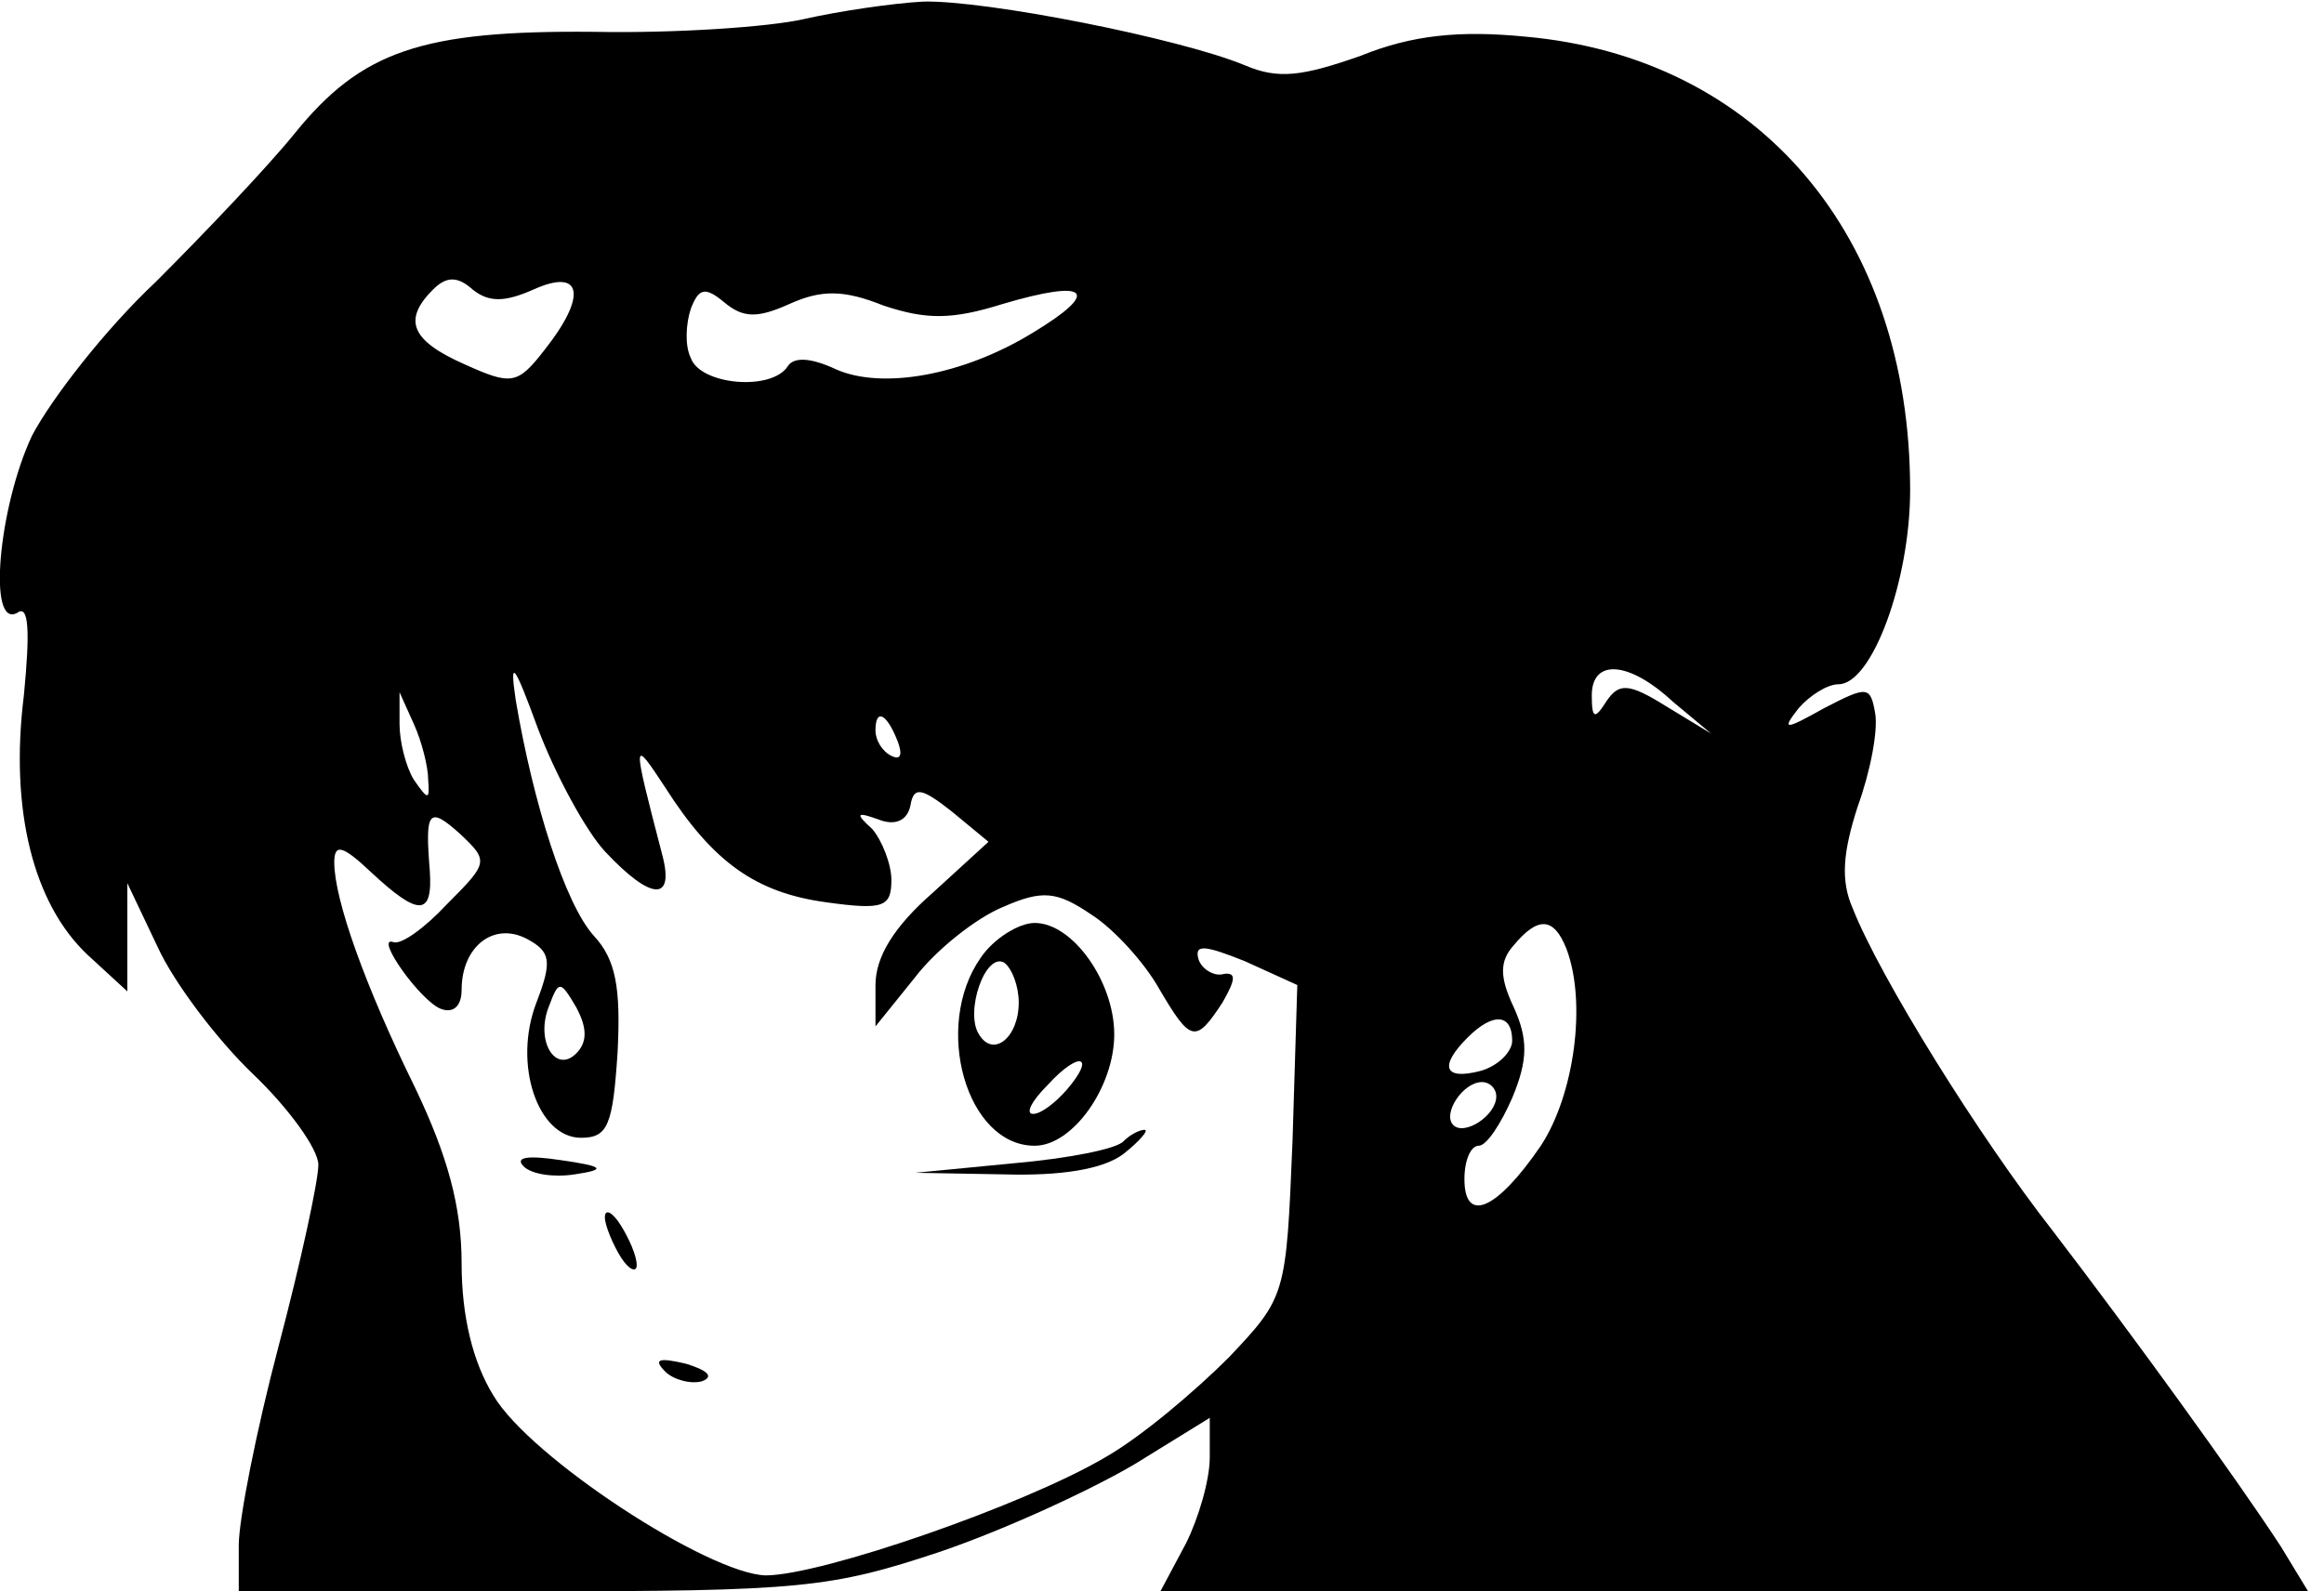 <?xml version="1.0" standalone="no"?>
<!DOCTYPE svg PUBLIC "-//W3C//DTD SVG 20010904//EN"
 "http://www.w3.org/TR/2001/REC-SVG-20010904/DTD/svg10.dtd">
<svg version="1.0" xmlns="http://www.w3.org/2000/svg"
 width="146pt" height="100pt" viewBox="0 0 146 100"
 preserveAspectRatio="xMidYMid meet">

<g transform="translate(0,100) scale(0.1,-0.1)"
fill="#000000" stroke="none">
<path d="M505 988 c-22 -5 -81 -9 -132 -8 -108 1 -146 -12 -188 -64 -17 -21
-56 -62 -87 -93 -32 -30 -66 -74 -78 -97 -21 -45 -28 -122 -9 -111 7 5 8 -11
4 -52 -9 -72 6 -131 40 -163 l25 -23 0 34 0 34 19 -40 c10 -22 37 -58 60 -80
22 -21 41 -47 41 -57 0 -10 -11 -61 -25 -114 -14 -53 -25 -109 -25 -125 l0
-29 183 0 c170 0 189 2 258 25 41 14 95 39 122 55 l47 29 0 -25 c0 -14 -7 -38
-15 -54 l-16 -30 361 0 360 0 -17 28 c-28 43 -94 134 -143 198 -47 60 -109
160 -126 203 -8 18 -6 36 3 64 8 22 13 48 11 59 -3 17 -5 17 -32 3 -25 -14
-27 -14 -16 0 7 8 18 15 25 15 21 0 45 65 45 122 0 160 -95 272 -242 285 -41
4 -71 1 -103 -12 -37 -13 -52 -15 -73 -6 -41 17 -163 41 -202 40 -19 -1 -53
-6 -75 -11z m-170 -170 c31 14 34 -4 7 -38 -17 -22 -21 -22 -50 -9 -34 15 -39
28 -20 47 8 8 15 9 25 0 10 -8 20 -8 38 0z m161 -9 c20 9 34 9 59 -1 27 -9 43
-9 75 1 54 16 62 8 19 -18 -44 -27 -95 -36 -124 -23 -15 7 -26 8 -30 2 -10
-16 -55 -12 -61 5 -4 8 -3 22 0 31 5 13 9 14 21 4 12 -10 21 -10 41 -1z m-116
-344 c29 -31 44 -32 36 -2 -19 73 -19 74 2 42 30 -47 57 -66 101 -72 36 -5 41
-3 41 14 0 10 -6 25 -12 32 -11 10 -10 11 4 6 10 -4 18 -1 20 9 2 12 7 11 26
-4 l23 -19 -35 -32 c-24 -21 -36 -40 -36 -58 l0 -26 25 31 c13 17 38 37 55 44
25 11 34 10 56 -5 14 -9 33 -30 42 -46 20 -34 23 -35 40 -9 8 14 9 19 1 18 -6
-2 -14 3 -16 9 -3 10 4 9 29 -1 l33 -15 -3 -98 c-4 -97 -4 -98 -40 -136 -21
-21 -55 -50 -78 -63 -51 -30 -178 -74 -213 -74 -36 1 -148 74 -171 113 -13 21
-20 50 -20 83 0 36 -9 68 -29 110 -32 65 -51 119 -51 142 0 12 5 11 23 -6 30
-28 39 -28 37 1 -3 37 -1 41 19 23 18 -17 18 -18 -8 -44 -14 -15 -29 -26 -34
-24 -12 4 17 -37 30 -42 8 -3 13 2 13 12 0 27 20 43 41 32 15 -8 16 -14 6 -40
-15 -39 1 -85 28 -85 17 0 20 8 23 54 2 40 -1 58 -15 73 -18 20 -38 83 -49
148 -4 27 -1 23 14 -18 11 -29 30 -64 42 -77z m671 94 l24 -20 -28 17 c-24 15
-30 15 -38 3 -7 -11 -9 -11 -9 4 0 23 23 22 51 -4z m-782 -49 c1 -13 0 -13 -9
0 -5 8 -9 24 -9 35 l0 20 9 -20 c5 -11 9 -27 9 -35z m295 24 c3 -8 2 -12 -4
-9 -6 3 -10 10 -10 16 0 14 7 11 14 -7z m420 -130 c13 -34 5 -92 -16 -124 -28
-41 -48 -49 -48 -21 0 12 4 21 9 21 5 0 14 14 21 30 10 24 10 37 1 57 -9 19
-9 29 0 39 15 18 25 18 33 -2z m-622 -66 c-13 -13 -26 8 -17 30 6 16 7 16 17
-1 7 -13 7 -22 0 -29z m588 8 c0 -7 -9 -16 -20 -19 -23 -6 -26 3 -8 21 16 16
28 15 28 -2z m-10 -35 c0 -12 -20 -25 -27 -18 -7 7 6 27 18 27 5 0 9 -4 9 -9z"/>
<path d="M616 398 c-30 -43 -9 -118 34 -118 24 0 50 37 50 70 0 33 -26 70 -50
70 -10 0 -26 -10 -34 -22z m24 -28 c0 -22 -16 -35 -25 -20 -9 14 4 52 16 45 5
-4 9 -15 9 -25z m30 -55 c-7 -8 -16 -15 -21 -15 -5 0 -1 8 9 18 20 22 31 19
12 -3z"/>
<path d="M706 283 c-4 -5 -35 -11 -69 -14 l-62 -6 56 -1 c35 -1 62 3 75 13 10
8 16 15 13 15 -3 0 -9 -3 -13 -7z"/>
<path d="M329 267 c5 -5 19 -7 32 -5 20 3 19 5 -9 9 -20 3 -29 2 -23 -4z"/>
<path d="M380 235 c0 -5 5 -17 10 -25 5 -8 10 -10 10 -5 0 6 -5 17 -10 25 -5
8 -10 11 -10 5z"/>
<path d="M418 138 c5 -5 16 -8 23 -6 8 3 3 7 -10 11 -17 4 -21 3 -13 -5z"/>
</g>
</svg>
